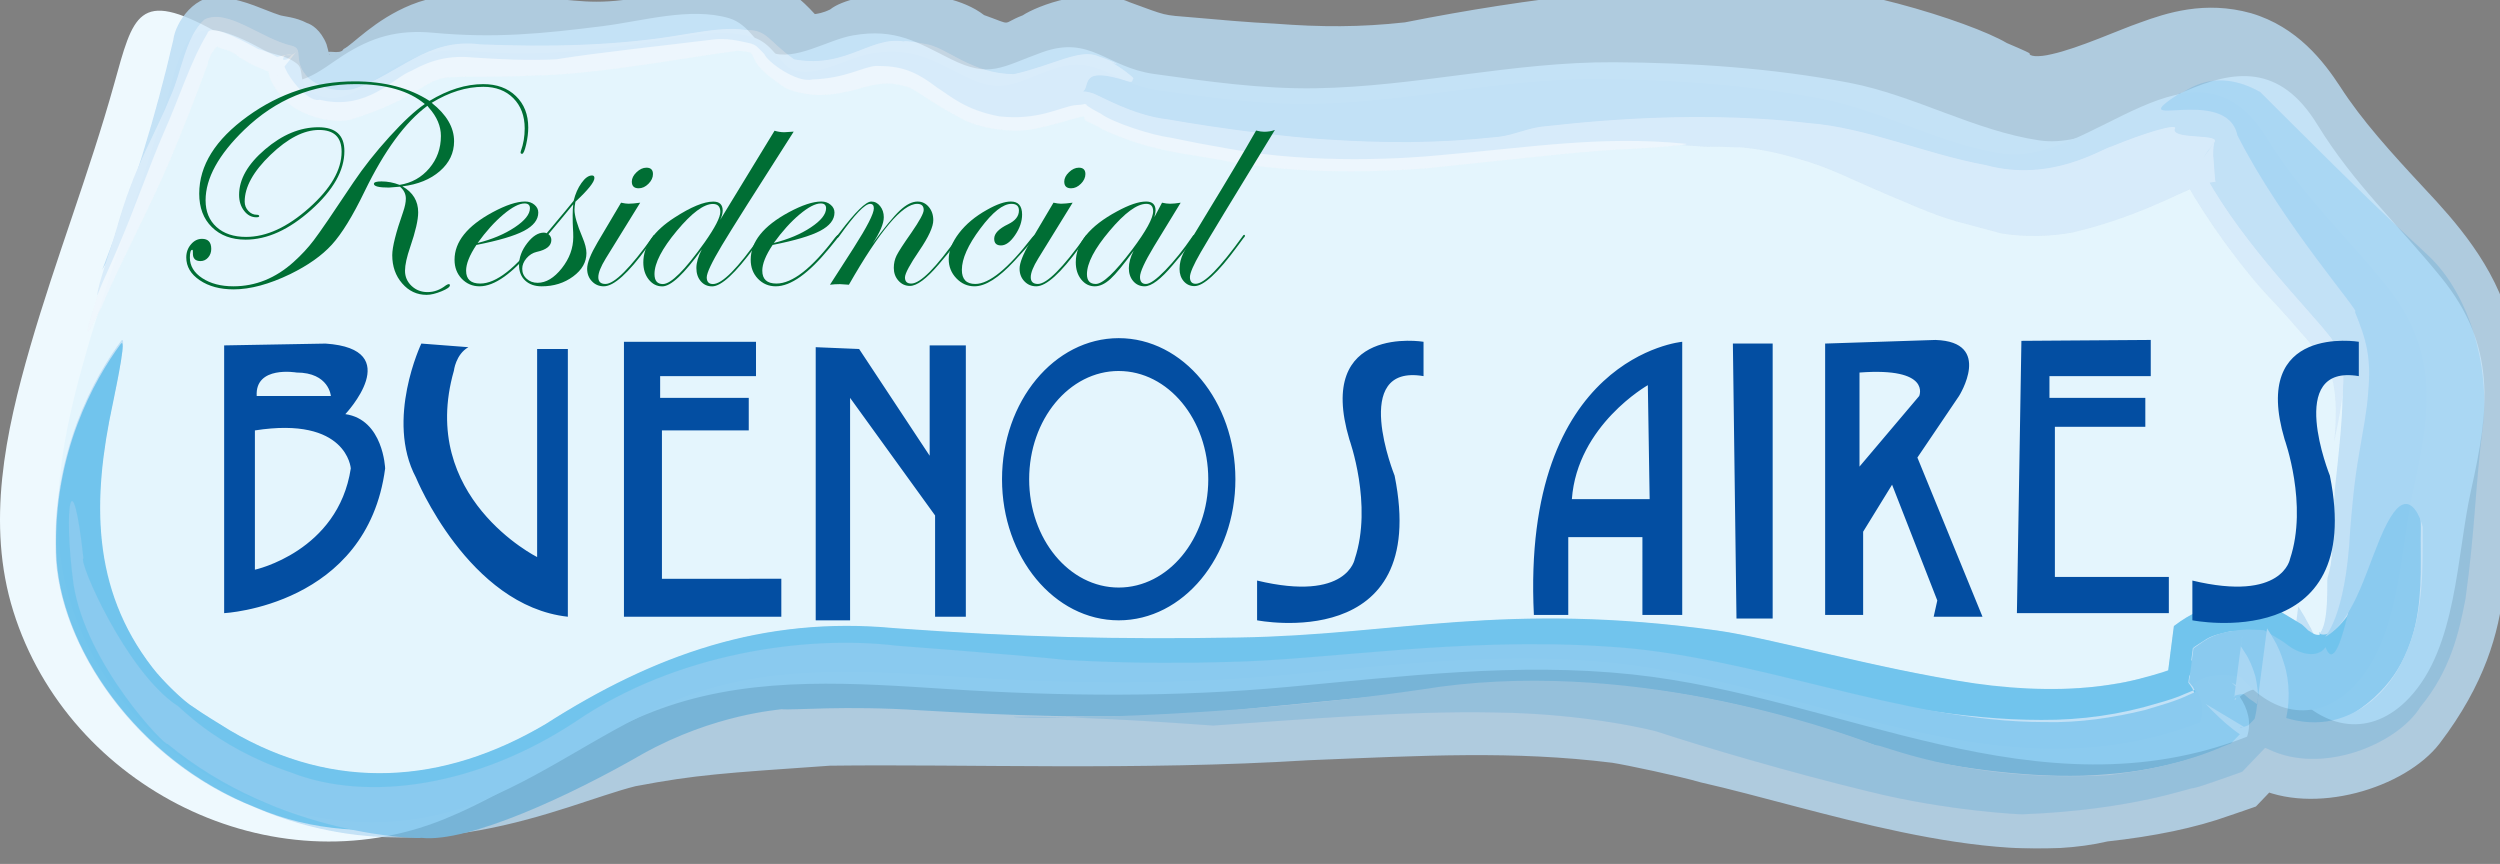 <svg xmlns="http://www.w3.org/2000/svg" width="400" height="138.232"><rect width="100%" height="100%" fill="#808080" stroke="none"/><defs><clipPath id="a"><path d="M57.857 322.282h231.817v-81.8H57.857v81.8z"/></clipPath><clipPath id="b"><path d="M57.857 240.48h231.817v81.802H57.857v-81.8z"/></clipPath><clipPath id="c"><path d="M57.857 322.282h231.817v-81.8H57.857v81.8z"/></clipPath><clipPath id="d"><path d="M57.857 240.48h231.817v81.802H57.857v-81.8z"/></clipPath><clipPath id="e"><path d="M57.922 288.066h217.55v-45.83H57.92v45.83z"/></clipPath><clipPath id="f"><path d="M57.922 242.236h217.55v45.83H57.92v-45.83z"/></clipPath></defs><path d="M4.837 55.463C.865 69.19-2.253 83.787 2.135 97.816c8.875 28.34 41.398 44.402 68.88 33.273 12.48-5.052 23.097-13.798 35.92-18.117 14.526-4.894 29.94-3.66 44.976-2.707 18.175 1.16 36.095 1.31 54.244-.365 18.35-1.692 36.584-3.948 55.014-1.992 33.516 3.564 64.95 22.99 98.36 9.96.745-2.205.152-4.466-1.17-6.385 2.06-1.773 5.35-1.768 8.04-1.217 5.346 6.453 12.942 7.9 19.08 1.39 7.658-8.116 7.572-22.848 9.88-33.168 2.917-13.01 4.16-23.09-4.772-34.1-6.88-8.463-14.088-15.11-19.798-24.438-12.14-19.797-29.582 4.723-44.503 2.51-10.346-1.537-19.975-7.203-30.33-9.204-12.294-2.37-25.234-3.226-37.73-3.298-16.105-.09-31.748 3.92-47.782 4.165-8.65.132-17.254-1.098-25.8-2.29-7.62-1.07-10.154-6.26-17.9-3.467-6.528 2.352-8.335 4.208-14.628 1.08-5.286-2.633-8.79-4.977-15.64-3.786-4.1.714-9.232 4.215-13.23 2.7-1.964-.746-3.256-4.47-6.614-5.456-6.19-1.81-13.816.467-20.033 1.252-9.857 1.25-17.434 1.996-27.285 1.084-5.732-.533-9.848.706-14.463 3.662-3.504 2.25-7.42 5.975-12.354 3.258-2.27-1.25-1.095-3.79-2.337-4.766-2.082-1.658-3.75-1.304-5.723-2.388-12.352-6.8-13.085-2.656-16.198 8.52-3.937 14.108-9.322 27.847-13.403 41.937" fill="#eef9fe"/><path d="M13.896 56.06c-3.79 13.084-6.768 26.994-2.58 40.372 8.46 27.02 39.464 42.33 65.67 31.72C88.875 123.34 99 115 111.22 110.878c13.85-4.666 28.542-3.483 42.877-2.576 17.324 1.11 34.407 1.25 51.713-.35 17.488-1.617 34.87-3.765 52.445-1.9 31.948 3.398 61.914 21.912 93.762 9.495.71-2.1.147-4.26-1.117-6.086 1.965-1.688 5.103-1.683 7.67-1.158 5.092 6.15 12.336 7.53 18.187 1.323 7.302-7.74 7.215-21.786 9.42-31.62 2.78-12.396 3.965-22.01-4.552-32.5-6.56-8.076-13.428-14.41-18.876-23.3-11.57-18.882-28.197 4.5-42.426 2.385-9.86-1.463-19.036-6.86-28.912-8.772-11.718-2.26-24.054-3.074-35.964-3.14-15.356-.086-30.27 3.737-45.55 3.968-8.248.127-16.452-1.046-24.597-2.185-7.263-1.014-9.68-5.967-17.065-3.306-6.222 2.248-7.942 4.015-13.943 1.03-5.04-2.502-8.378-4.737-14.913-3.602-3.904.676-8.796 4.017-12.605 2.572-1.88-.715-3.113-4.262-6.308-5.2-5.902-1.728-13.176.445-19.1 1.195-9.4 1.187-16.617 1.9-26.013 1.03-5.468-.505-9.39.67-13.787 3.49-3.34 2.146-7.07 5.698-11.777 3.107-2.162-1.19-1.043-3.61-2.226-4.547-1.984-1.575-3.577-1.242-5.456-2.276-11.776-6.48-12.47-2.532-15.443 8.12-3.752 13.45-8.886 26.55-12.77 39.987" fill="#e4f5fd"/><g clip-path="url(#a)" opacity=".9" transform="matrix(1.7 0 0 -1.7 -89.5 544.6)"><g clip-path="url(#b)"><g clip-path="url(#d)" opacity=".9"><path d="M149.22 309.41c1.08-.244 4.652 1.044 5.542 1.062.384-.138-.348.082 1.2-.648 1.126-.803 5.174-2.133 6.897-2.246 7.42-1.534 16.488-1.66 18.244-1.448 9.174.255 25.622 3.727 41.244 1.097 6.906-.55 13.277-4.85 22.183-4.997 8.5 1.645 10.378 4.2 10.767 3.806-.293-.59 3.815.283 5.453-.484.083-.028.32-.455.216-.068-.12.394.114 1.588.08 1.48.1.498.01-.193-.812-1.145-2.197-2.293-.983-1.027-.062-3.502 2.327-3.808 5.04-6.807 7.303-9.392 2.395-2.718 4.378-4.864 4.72-5.653 1.41-1.59 1-5.705.193-13.08-.337-5.964-.09-6.246-.687-8.262-.068-.242.182-4.056-.7-5.176-.016-.118-.002-.295-.395-.137-.172-.027-.416.237-.68.347l-.402.38-.215.188-.056.045-.002.002c-6.05 3.63-1.68 1.006-3.033 1.816l-.014.002-.027.004-.054.008-.11.016-.434.058c-1.127.172-2.396.2-3.78-.007-.763-.17-1.463-.31-2.225-.628l-1.206-.67-.57-.376-.275-.197-.134-.1-.066-.05-.033-.024-.017-.013-.008-.006c.186 1.483-1.663-12.946-.88-6.838-.238-.154.834.442 1.18.418.07.05.403.037.38.03l-.045.018v.005h.008l1.605 3.39h-.003l-.006-.004-.022-.01-.043-.022c-3.5-1.984-11.954-3.964-21.29-2.343-9.227 1.42-18.982 4.27-24.204 4.99-20.136 2.7-30.016-.546-45.035-.746-11.342-.18-20.47.065-32.325.91-12.504 1.15-22.712-2.748-32.793-9.157-9.625-5.64-19.942-6.235-29.72-.346-1.262.783-2.52 1.578-3.393 2.2-.963.532-2.97 2.632-3.882 3.81-5.712 7.496-5.46 15.927-3.517 24.866.53 2.51 1.313 6.372.773 5.696-2.524-3.412-6.384-10.314-6.19-19.63.136-8.828 7.41-19.754 18.58-24.21 15.63-6.81 29.248.225 36.012 1.917 5.7 1.08 8.217 1.227 18.295 1.93 12.842.166 29.065-.477 45.032.513 11.01.445 19.25.913 28.596-.236 1.25-.19 6.402-1.275 8.35-1.85 10.695-2.416 26.924-8.2 38.278-5.554 4.33.478 8.193 1.245 11.54 2.452l1.25.427.612.212.304.106.15.053.076.028.02.006.01.003c-1.287-1.35 11.23 11.76 5.935 6.225l.035.117c.79 2.52.823 5.143.294 7.376-.27 1.014-.624 2.115-1.044 2.962l-.665 1.218-.357.59-.184.29-.024.035c1.54 12.024-2.11-16.356-1.737-13.44l-.01-.01-.043-.043-.088-.085c-1.088-.954-2.345-1.266-2.812-1.368-.77-.08-.785-.082-1.024-.043l-.097.033-.005.005-.002.002c1.25-.748-10.888 6.532-5.746 3.445l.037-.04.146-.158.295-.316.6-.62c1.52-1.62 3.655-3.218 6.383-4.307 5.495-2.77 14.15-.164 17.406 4.068 8.497 11.163 5.292 19.182 6.804 25.29.477 3.85 1.17 8.65-.173 14.133-1.337 5.53-5.362 9.927-7.97 12.715-3.263 3.502-6 6.527-8.024 9.677-1.536 2.343-4.03 5.633-8.39 6.914-4.357 1.22-7.984.017-10.493-.9-1.862-.64-5.725-2.397-8.263-2.955-1.316-.324-2.166-.192-2.078.07-.224.173-1.776.807-2.15.977-3.44 2.038-16.278 6.046-22.727 5.43-10.48.19-22.135-1.146-33.918-3.483-4.203-.465-7.86-.458-12.235-.123-2.634.123-5.177.367-7.7.583-3 .247-2.375.122-5.977 1.43-3.687 1.65-8.75-.357-10.072-1.233-2.14-.82-.75-1-3.638.03-3.844 2.97-12.29 2.295-14.486.522-1.416-.685-2.05-.242-1.164-.682-.195.027-1.724 2.238-4.05 3.007-6.766 1.366-9.167-.51-11.01-.597-3.34-.82-2.56-.774-3.288-.838-3.705-.452-5.24.204-9.636.307-2.573.09-6.57.753-10.265-.747-3.47-1.404-5.552-3.797-6.378-4.17-.28-.64-1.902.08-1.29-.515-.025-.15-.18.437-.314.967-.55 1.374-1.442 1.876-1.83 1.992-1.122.59-2.24.61-2.617.76-1.38.447-3.194 1.402-5.257 1.634-2.61.576-4.524-2.35-4.713-3.966-1.647-7.178-3.852-14.368-6.71-21.683.45.843.803 1.1 1.153 2.1 1.962 5.105 3.922 9.902 5.635 14.708.886 2.265 1.57 5.126 2.866 6.303 1.182.745 3.478-.715 5.66-1.915 1.467-.476 2.757-1.313 2.26-.92.04-.036-.043-1.213.757-2.282 1.023-1.213 1.752-1.29 2.634-1.622 4.18-.79 6.472 2.224 8.347 2.827 3.498 2.21 9.202.088 15.404.95 2.336.296 5.093.774 7.875 1.256 4.857.667 8.984 2.083 10.946-1.217 2.69-2.668 6.13-1.09 8.074-.637 2.057.603 3.815.384 5.22-.308 1.518-.79 2.743-2.003 4.67-3.184 1.894-1.26 4.588-1.523 5.47-1.578" fill="#b9dbf4"/><g clip-path="url(#f)" opacity=".9"><path d="M76.753 244.347c-11.195 4.386-18.558 15.18-18.815 24.002-.295 9.318 3.553 16.227 6.07 19.636.537.687-.235-3.18-.756-5.688-1.918-8.924-2.018-17.32 3.74-24.767.897-1.19 2.977-3.222 3.91-3.764.87-.62 2.153-1.384 3.41-2.166 9.848-5.798 20.08-5.08 29.71.622 10.103 6.454 20.397 10.192 32.865 9.01 11.833-.858 20.974-1.07 32.315-.878 15.013.23 24.926 3.447 45.05.66 5.217-.73 14.96-3.592 24.18-4.968 4.62-.657 9.114-.723 12.82-.135 1.86.26 3.506.74 4.932 1.174.716.21 1.34.535 1.928.763l.827.35.378.162.18.078.012.004-1.602-3.394h-.005l-.004-.002c.136-.043-.074.034-.554-.095-.342-.056-.457-.184-.837-.325-.233-.112-.096-.043-.142-.064v.005c-.785-6.13 1.07 8.352.884 6.864l.008.005.066.05.54.392c3.233 2.197 6.044 1.877 8.186 1.57l.11-.015.053-.008h.007c1.36-.817-3.033 1.82 3.05-1.828l.002-.003.007-.006.056-.045.108-.093.208-.19c.135-.128.262-.292.395-.33.256-.18.48-.31.637-.317.34-.042.296-.005.316.18-.5.257 1.173-2.04 4.47 4.882-.474-3.306-1.84-6.086-3.536-7.106-.762-.432-1.605-.546-2.742-.02-.538.305-1.11.64-1.635 1.163l-.207.175-.053.044-.013.01c.34-.2-2.98 1.788-1.59.948l-.058.006-.234.023-.93.08c-.618.05-1.32-.037-1.962-.078-.73-.194-1.42-.28-2.153-.69l-1.068-.685-.253-.185c-.847-6.482-.23-1.802-.42-3.252l.008-.01.013-.02.026-.04.112-.157c.308-.427.464-.792.412-1.125l.016-.14v-.01c2.555 2.675.698.74 1.263 1.333l-.04-.015-.077-.03-.156-.066-.626-.257-1.256-.516c-.83-.382-1.7-.64-2.576-.887-3.485-1.067-7.192-1.594-10.95-1.573-15.142-.016-30.216 6.507-45.235 5.34-10.238.296-20.502-1.386-31.09-1.982-10.515-.66-21.204-.03-31.49.548-10.453.782-19.834-1.524-28.597-7.425-8.52-5.917-21.092-9.277-31.62-4.73" fill="#4cb5e7"/></g><path d="M271.52 259.446c2.35-6.41 6.368 34.833 6.542 29.104-.025-.03 1.128-1.12 1.827-4.123.883-2.943.37-8.014.605-13.696-.155-5.175 1.15-13.25-7.05-17.943-2.11-.93-4.826-.767-6.83.2-1.07.418-1.942 1.06-2.784 1.702l-1.15 1.05-.14.134-.07.067c.886-.53-2.013 1.216 1.984-1.186h-.035l-.184-.004-.36.007c-.44-.018-.822-.108-.886-.187-.157.004.084-.086.093-.012l.025.05v.003c-.143-1.094 1.24 9.585.663 5.05l.035-.05.067-.104.133-.21.506-.853c.612-1.206 1.006-2.746.81-4.333l-.22-1.17-.072-.288c.5.51-4.38-4.59-2.322-2.432l-.018-.007-.036-.013-.072-.025-.29-.103-1.15-.4c.014.055-4.384-1.783-10.24-2.197-5.836-.514-12.662.424-17.096 1.327-.183-.735-15.307 6.624-32.08 7.155-.045.74-16.767-.826-35.883-2.743-9.437-.61-19.222-.143-26.487.28-7.26.48-11.983-.007-13.16.11-.117-.063-6.254-.406-13.098-4.23-6.67-3.853-16.375-8.37-20.792-7.878.107-.11-13.23.033-23.903 8.85-.152-.292-7.664 7.448-8.84 15.05-.995 7.432-.088 11.887.936 2.408-.535-.15 3.925-10.534 8.777-13.832.055.17 3.46-3.877 10.715-6.307 7.305-2.89 17.723-1.298 26.966 4.86 9.29 6.31 21.49 8.092 30.07 7.055 8.708-.66 14.86-1.205 16.08-1.358-.002.046 5.813-.442 15.08-.173 9.262.17 21.92 2.366 35.66 1.455 13.737-.774 27.832-7.12 41.23-7.114 3.314-.08 6.504.417 9.45 1.135 1.46.45 2.893.82 4.203 1.46l.987.426.487.213.242.106.06.025.03.013c1.058 1.1-1.402-1.485-1.153-1.212l-.01.063c-.017.322-.028.594-.244.91-.058.155-.188.31-.328.465l-.09.115-.022.03-.01.014c-.1-.68.782 5.974.43 3.174l.182.138.755.526c1.03.694 2.102.894 3.03 1.02.458.035.964.122 1.387.088l.655-.028.328-.016.163-.01.082-.004.04-.003c-.342.217 3.154-1.89 1.682-1.005.414-.266.772-.602 1.156-.79 1.616-.826 2.58-.373 2.953.2" fill="#74c0eb"/><path d="M271.502 260.428c-.144-.058 1.91 1.576 2.343 10.09.17 2.003.35 4.356.825 7.065.352 2.115.772 4.205.862 5.817.314 3.37-.186 4.99-1.256 7.636.81-.377-6.833 8.237-11.047 16.58-1.038 4.884-11.292.145-5.354 4.015-.067-.498 2.668 2.776 7.49.065 3.988-3.943 8.952-9.03 15.976-15.538 3.672-3.573 5.637-10.134 5-15.81-.745-5.892-.733-9.825-1.656-16.4-.593-3.07-1.394-6.687-4.235-10.127-2.125-3.456-9.193-6.474-14.325-3.976-2.585.977-4.27 2.582-5.816 4.185l-.074.075c7.278-4.36 2.012-1.21 3.633-2.183h-.01l-.042-.005-.08-.004-.155.01c-.115.02-.074-.055-.115-.037.068-.005.197-.058.992.296l.418.345c-.99-7.752 1.374 10.6 1.147 8.677l.04-.062.08-.126.16-.254.306-.516c.41-.65.748-1.47 1.01-2.347.554-1.71.595-3.888.017-5.863l-.05-.185c-1.737-1.832 3.855 3.97-3.902-4.13l-.037-.015-.148-.053-.294-.105-.59-.21-1.184-.413c-.795-.254-1.57-.58-2.383-.76.014.17-5.56-2.056-16.072-2.453.03-.023-7.037.29-14.517 2.163-7.53 1.83-15.39 4.157-19.938 5.646-.02.016-6.418 1.68-15.182 1.774-8.682.182-19.577-.768-26.512-1.23-.025-.027-11.19.912-18.77.824-.207-.22 19.24-.235 38.396 2.573 19.08 3.127 38.214-3.525 42.797-5.282.04.363 7.885-3.534 21.8-2.79 3.43.42 7.177 1.133 10.838 2.714l.695.27.044.016c.988 1.03-2.18-2.29 2.22 2.31l.01.042.04.17.074.348.12.7c.182.933 0 1.874-.17 2.737-.248.825-.566 1.628-1.004 2.258l-.318.497-.04.06c.533 4.23-.753-5.725-.62-4.703v-.017l-.007-.02-.08.02c.058.07.48.25 1.1.235l.468-.01h.09c-3.687 2.216-1.01.603-1.827 1.092l.023-.02.17-.164.347-.324c.488-.418.876-.884 1.46-1.237 2.03-1.547 5.175-2.547 8.044-1.662 2.838.868 4.725 2.935 5.806 5.04 2.31 4.302 2.123 8.777 2.142 13.03-.002-.004-.667 2.667-1.963 2.058-.658-.304-1.445-1.505-2.414-4.045-.918-2.204-2.34-7.112-4.794-8.357" fill="#9acef0"/><path d="M272.322 278.702c.512 4.624-.24 7.282-1.24 7.957-.233.32-.615.833-1.177 1.59-1.125 1.268-2.092 2.432-3.278 3.688-2.89 2.966-6.347 7.826-8.224 11.192-.127.717-.638.103.268 1.06 1.286 1.023 2.17 2.446 2.32 2.736.212.447-.05.182-.04-1.284.04.03.164-2.653.242-2.436.087.1-.193-.008-.33-.005-1.968-.154-5.786-2.986-13.132-4.726-1.956-.377-4.433-.473-6.728-.09l-4.168 1.116c-2.665.77-4.668 1.774-6.594 2.543-3.846 1.645-5.49 2.58-8.532 3.418-1.762.506-3.148.81-5.12 1.02-.56-.02-2.63.116-3.198.045-6.248.48-11.982.496-17.44-.253-8.936-1.412-20.948-2.327-30.23.192-1.29.265-2.605.546-4.003.823-2.216.416-4.462 1.38-5.768 2.11-.62.35-.98.505-1.097.6-.022.066.003-.208.06.445-.016.33-.017-.655.006-.354.094.12-.99-.097-2.578-.68-1.23-.44-3.632-1.08-5.742-.726-2.118.31-3.257 1.037-4.2 1.58-1.55 1.038-2.408 1.838-3.09 2.396-1.63.893-2.088 2.14-7.164.31-1.062-.286-2.49-.606-4.2-.254-.81.094-1.787.656-2.598 1.374-.57.548-.756.866-1.11 1.248-.474.55-.664.592-.842.722l-1.97.257c-2.848-.005-6.655-1.116-10.263-1.512-3.568-.527-7.368-.906-11.22-.74-4.4.268-5.82.348-8.84-1.34-1.465-.74-4.174-3.315-8.215-2.42-1.27-.175-4.412 2.805-4.08 4.362l-.02.26-.004.067c1.438.383.5.08.87.16l.374.018.354.172.152.142.068.084.03.045-1.202-1.51h-.002l-.004.003-.107.064c-.11.13-.282.204-.664.35-3.06 1.074-3.768 2.035-5.387 2.52-.793.312-.697.25-1.773-1.836-2.14-5.458-4.59-11.972-7.184-17.982-.61-1.41-2.388-4.8-2.497-4.638-.022.756 1.23 4.206 1.845 6.357 1.676 5.93 3.507 8.52 5.006 12.274 1.044 2.194 1.406 5.675 3.22 7.306 2.202 1.1 5.4-1.85 8.265-2.476 1.168-.328-.026-1.4 1.515-3.01 1.173-.975 2.603-1.352 4.208-1.07 4.3 1.344 6.926 4.887 11.983 4.216 6.29-.244 12.924-.17 19.366.972 2.08.332 4.015.654 5.693.375 1.944.04 2.018-1.003 4.473-2.753 5.184-.977 7.526 2.673 11.003 1.51-1.352.23-.562.32 1.315-.06 1.967-.23 4.36-2.844 8.383-2.843 3.673.822 6.228 2.454 7.947 1.677 1.68-.547 2.396-1.084.928-.463.493-.105 2.078-1.245 2.38-1.616-.185-.088.07-.47-.543-.28-4.622 1.5-3.486-.413-4.203-.955.148-.008.25.04.883-.163.503-.12 3.757-2.096 7.094-2.46 5.055-.893 11.343-1.685 14.952-1.892 5.313-.337 10.1-.407 16.258.26 1.57.234 2.332.706 3.922.944 1.498.116 13.27 1.748 25.123.344 5.5-.418 11.026-2.913 16.703-3.956 6.198-1.686 10.992 1.58 11.867 1.756 3.13 1.29 6.448 2.293 5.922 1.598-.143-.99 4.442-.36 3.73-1.24.05.394-.156-1.012-.098-.662.06 1.137.397 1.108-.348.06-.027.034-.758-1.106-.9-1.184-.04-.087-.093.015-.065-.15.17-.527-.123-.065.626-1.25 3.697-6.628 9.826-12.625 11.793-15.22 1.452-2.213 1.516-3.99.262-9.826" fill="#d4e8f8"/><path d="M140.965 248.365c-.652-.074 24.324-.294 46.498.797.376.416 17.37-.217 20.437-1.14 1.723-.413 3.48-.876 5.285-1.418.017.067 6.442-1.707 14.83-3.79 8.23-2.23 19.263-2.84 22.627-1.704-.026-.02 4.54.322 9.337 1.68 1.195.32 2.372.787 3.524 1.173l.85.3.418.15.104.035.05.02.027.008c-5.28-5.524 7.198 7.526 5.916 6.19l.005.02.01.04.175.64c.457 1.737.607 3.436.418 4.972-.315 3.14-1.457 5.164-2.357 6.626l-.173.277-.01.02c-3.446-26.818-.96-7.438-1.73-13.424l-.004-.006-.02-.02-.04-.04-.08-.08-.333-.29-.665-.442c-.39-.237-.9-.368-.99-.447.244-.03-1.34-.378-1.675-.313-.207.05-.157-.002-.228.032l-.03.02-.01.01-.002.002-5.778 3.467.006-.007.05-.056.21-.224.89-.924c1.213-1.235 2.888-2.67 5.398-3.815 4.73-3.01 14.642-1.343 18.384 3.66 4.162 4.534 5.327 9.78 5.756 13.906" fill="none"/><g><path d="M187.003 304.516c-2.27-.172-10.524-.796-18.347.55-3.692.824-7.126.772-12.195 3.074-1.897 1.24-2.02.3-1.54 2.448-.003-1.202.216-1.42-.304-1.186-1.038-.22-2.034-.613-4.21-1.098-2.316-.615-5.677-.01-7.25.87-3.162 1.656-4.334 2.812-5.224 3.033-1.34.31-1.9.57-5.003-.365-1.39-.28-3.53-.897-6.265.168-3.62 2.343-2.812 2.98-3.383 3.345.35 0-.794.254-1.323.2-4.434-.56-13.187-2.262-19.305-2.323-2.64-.164-5.888-.047-7.324-.15-2.685.058-2.957-1.923-9.81-4.037-1.817-.272-3.63.258-5.113 1.113-1.278.867-2.336 2.31-2.472 3.315-.194.693-.242 1.063-.217 1.03l-.005.178V314.732c3.582.905 1.003.25 1.808.45l.04-.01.075-.015h.316c.214.033.42.145.58.324l.058.07.028.037.013.02c1.693 2.13-2.293-2.88-1.884-2.366h-.016l-.005.06c-.157.06-.014.072-.648.267-.357.09-1.25.465-1.918.814l-.977.562c-1.41 1.26-2.396.345-2.332 1.928 1.163-.64-.363-.848-.666-2.614-1.092-2.985-2.362-6.205-3.593-9.128-2.14-4.966-4.338-8.92-6.432-13.776-.444-.845-1.112-2.372-1.262-2.16-.226-.18.587 2.13.917 3.392.554 1.434 1.137 2.568 1.926 4.453 1.47 3.412 2.997 7.788 4.327 10.848 1.45 3.235 2.512 6.697 4.096 9.312.188.878 2.446-.186 4.79-1.464 2.15-.566 2.303-1.64 3.157-.54-2.426.452 1.14-4.67 2.64-4.233 4.434-1.082 6.964 2.12 8.607 2.72 1.9 1.06 3.645 1.472 5.793 1.26 2.518-.17 5.217-.31 7.833-.173 3.994.648 10.61 1.344 14.76 1.862 1.314.16 2.37-.103 3.584-.375.435-.155.52-.196 1.268-1.008.238-.678 3.022-2.726 4.488-2.377 3.226.115 4.763 1.207 6.04 1.278 2.28-.002 3.6-.414 5.775-2.076 1.147-.708 2.567-2.07 5.8-2.672 3.687-.402 5.7.858 7.104 1.052 1.913.075-.063.474 2.452-.8 1.137-.846 4.838-2.038 6.493-2.244 1.762-.37 3.662-.73 5.626-1.068 7.976-1.485 16.816-.89 19.73-.598 8.73.754 15.292 1.87 23.23 1.075.322-.06-1.02-.224-4.854-.474-3.997-.126-8.938-.735-19.477-1.827" fill="#eef6fc"/></g></g></g></g><path d="M41.073 63.36H52.94s-.288-3.755-5.498-3.755c0 0-6.658-1.16-6.37 3.756m-.288 5.507v22.285s13.316-2.9 15.344-16.208c0 0-.58-8.392-15.344-6.077m11.29-13.896c13.026.87 3.18 11.29 3.18 11.29 6.08.865 6.37 8.684 6.37 8.684-2.892 22-25.76 23.158-25.76 23.158v-42.84l16.21-.29zM67.413 54.97s-5.788 12.155-.867 21.424c0 0 8.394 20.55 24.31 22.284V55.84H85.94v33.29s-19.103-9.556-13.317-29.82c0 0 .29-2.598 2.317-3.76l-7.527-.58zM99.832 54.684v43.994h25.18v-6.075H105.91V68.867h13.89v-5.21h-14.177V60.18h15.337v-5.496H99.832zM130.513 55.55v43.7h5.5V63.658l13.6 18.814V98.68h4.92V55.262h-5.787V72.92L137.46 55.84l-6.947-.29zM178.994 59.358c-7.913 0-14.328 7.755-14.328 17.323 0 9.573 6.415 17.326 14.328 17.326 7.912 0 14.33-7.753 14.33-17.325 0-9.567-6.418-17.322-14.33-17.322m18.67 17.323c0 12.47-8.36 22.57-18.67 22.57-10.31 0-18.67-10.1-18.67-22.57s8.36-22.58 18.67-22.58c10.31 0 18.67 10.11 18.67 22.58M201.134 92.89v6.36s27.788 5.507 22.002-23.15c0 0-7.238-17.945 4.63-15.92v-5.496S210.4 51.79 215.898 70.312c0 0 3.763 10.418.87 19.104 0 0-1.16 6.944-15.634 3.474M350.78 92.89v6.36s27.783 5.507 21.998-23.15c0 0-7.237-17.945 4.632-15.92v-5.496s-17.372-2.895-11.87 15.628c0 0 3.762 10.418.867 19.104 0 0-1.155 6.944-15.626 3.474M263.654 61.626s-11.287 6.376-12.155 18.24h12.445l-.29-18.24zm5.502 36.76h-6.37V85.943h-11.863v12.443h-5.503c-2.026-41.392 23.736-43.702 23.736-43.702v43.702zM277.26 54.97h6.367v43.997h-5.79l-.576-43.996zM297.52 59.605v15.05l9.552-11.294s2.025-4.625-9.55-3.755m12.156-5.213c9.26.292 3.762 8.97 3.762 8.97l-6.657 9.846 10.418 25.47h-7.813l.58-2.602-7.236-18.526-4.63 7.523v13.313h-6.08V54.97l17.658-.578zM323.425 54.537l-.72 43.565h24.31v-5.79h-18.233V68.283h14.47v-4.627h-15.34V60.18h16.208V54.39l-20.695.145z" fill="#034ea2"/><path d="M84.52 20.403c0 .833-.113 1.74-.337 2.724-.23.99-.442 1.487-.65 1.487-.162 0-.242-.08-.242-.24 0-.05.015-.123.05-.216.404-1.112.61-2.317.61-3.608 0-2.004-.608-3.616-1.815-4.835-1.21-1.22-2.813-1.825-4.796-1.825-2.725 0-5.486.854-8.274 2.564 2.39 1.886 3.586 3.934 3.586 6.144 0 1.867-.756 3.464-2.277 4.784-1.517 1.32-3.516 2.133-5.99 2.435 1.685.957 2.523 2.346 2.523 4.16 0 1.207-.42 3.05-1.268 5.522-.56 1.623-.84 2.898-.84 3.82 0 .96.35 1.764 1.05 2.43.7.657 1.548.988 2.557.988 1.037 0 2.02-.36 2.945-1.087.21-.13.357-.193.44-.193.13 0 .192.063.192.194 0 .28-.456.598-1.362.968-.91.368-1.696.56-2.364.56-1.555 0-2.86-.614-3.912-1.834-1.06-1.217-1.587-2.724-1.587-4.52 0-1.305.58-3.607 1.735-6.902.292-.84.44-1.56.44-2.148 0-.747-.32-1.382-.946-1.904-1.035.093-1.623.142-1.768.142-1.597 0-2.397-.2-2.397-.6 0-.257.408-.386 1.22-.386.964 0 1.922.183 2.885.555 1.933-.303 3.52-1.19 4.76-2.656 1.236-1.462 1.856-3.182 1.856-5.17 0-1.566-.637-3.075-1.913-4.506l-.248-.318c-3.544 2.618-6.888 7.182-10.048 13.693-1.906 3.943-3.65 6.784-5.24 8.522-1.582 1.74-3.806 3.314-6.67 4.717-3.38 1.63-6.397 2.438-9.048 2.438-2.17 0-3.974-.486-5.416-1.46-1.44-.97-2.158-2.19-2.158-3.65 0-.813.252-1.51.75-2.092.496-.588 1.09-.884 1.77-.884.982 0 1.477.536 1.477 1.614 0 .536-.167.995-.5 1.376-.328.377-.74.568-1.22.568-.842 0-1.247-.428-1.217-1.278.015-.346-.017-.524-.096-.524-.26 0-.387.417-.387 1.257 0 1.312.655 2.402 1.975 3.272 1.317.868 2.98 1.31 4.987 1.31 3.54 0 6.748-1.296 9.624-3.88 1.26-1.13 2.334-2.293 3.225-3.47.97-1.27 3.09-4.366 6.356-9.28 1.63-2.425 3.556-4.855 5.77-7.295 2.215-2.442 4.1-4.19 5.65-5.24-2.52-2.128-6.216-3.187-11.093-3.187-6.814 0-12.74 2.435-17.785 7.307-4.13 3.994-6.195 7.76-6.195 11.29 0 1.79.583 3.214 1.748 4.268 1.162 1.053 2.74 1.584 4.726 1.584 3.254 0 6.614-1.545 10.083-4.634 3.47-3.09 5.205-6.09 5.205-9 0-2.32-1.205-3.478-3.615-3.478s-4.998 1.332-7.758 3.983c-2.76 2.653-4.134 5.147-4.134 7.478 0 .57.19 1.068.576 1.48.384.416.83.625 1.343.625.272 0 .408.076.408.216 0 .128-.15.19-.46.19-.773 0-1.43-.345-1.96-1.038-.535-.693-.802-1.543-.802-2.552 0-2.49 1.382-4.913 4.15-7.273 2.767-2.364 5.607-3.544 8.526-3.544 2.78 0 4.172 1.27 4.172 3.816 0 3.103-1.773 6.243-5.315 9.408-3.548 3.17-7.042 4.76-10.488 4.76-2.25 0-4.05-.672-5.4-2.004-1.355-1.33-2.025-3.12-2.025-5.352 0-4.522 2.578-8.65 7.743-12.378 5.166-3.725 10.876-5.592 17.13-5.592 4.75 0 8.743 1.04 11.974 3.123 2.963-1.79 5.824-2.682 8.593-2.682 2.167 0 3.91.633 5.226 1.91 1.316 1.27 1.978 2.95 1.978 5.035" fill="#006e34"/><path d="M84.79 33.322c0-.514-.29-.77-.855-.77-.86 0-1.992.588-3.39 1.76-1.404 1.178-2.78 2.702-4.125 4.566 2.336-.588 4.31-1.422 5.933-2.502 1.623-1.078 2.436-2.1 2.436-3.054m2.037 4.43c0 .043-.144.248-.438.618l-1.04 1.294C82 43.76 79.124 45.81 76.73 45.81c-1.134 0-2.082-.412-2.853-1.213-.77-.808-1.15-1.817-1.15-3.033 0-2.875 2.025-5.408 6.08-7.596 2.13-1.148 3.87-1.724 5.21-1.724.582 0 1.08.167 1.49.514.41.343.618.758.618 1.252 0 1.146-.762 2.12-2.28 2.925-1.522.804-4.06 1.555-7.62 2.256-1.1 1.645-1.648 3.02-1.648 4.116 0 1.38.753 2.062 2.257 2.062 2.562 0 5.702-2.46 9.413-7.382.19-.253.355-.382.485-.382.064.014.095.066.095.147" fill="#006e34"/><path d="M91.722 37.914c0-.48-.013-.95-.05-1.423-.028-.47-.046-1.14-.046-2.02 0-.715.035-1.314.096-1.787-.914 1.13-2.237 2.72-3.968 4.778.306.254.462.562.462.93 0 .94-.783 1.575-2.344 1.91-.626.145-1.168.483-1.63 1.017-.456.53-.684 1.092-.684 1.683 0 .634.23 1.17.703 1.597.468.433 1.052.65 1.752.65 1.357 0 2.65-.777 3.878-2.33 1.222-1.553 1.832-3.217 1.832-5.003m3.383-9.433c0 .638-1.01 1.905-3.04 3.798-.1.498-.147.926-.147 1.29 0 .925.42 2.39 1.27 4.4.425 1.003.64 1.845.64 2.53 0 1.437-.705 2.68-2.123 3.73-1.418 1.05-3.096 1.58-5.037 1.58-1.104 0-1.983-.31-2.642-.924-.655-.613-.98-1.44-.98-2.475 0-1.198.43-2.366 1.296-3.494.866-1.133 1.76-1.7 2.682-1.7.162 0 .313.037.44.103l1.962-2.344c.584-.686 1.37-1.63 2.35-2.842.27-1.112.696-2.07 1.263-2.864.568-.796 1.122-1.197 1.677-1.197.258 0 .388.132.388.408M104.474 27.85c0 .55-.238 1.073-.717 1.552-.48.483-1.005.725-1.57.725-.728 0-1.096-.352-1.096-1.067 0-.52.254-1.026.758-1.505.503-.484 1.03-.727 1.582-.727.696 0 1.044.345 1.044 1.022m.368 9.9c-.015.045-.096.17-.243.378l-1.042 1.416c-3.032 4.173-5.352 6.265-6.95 6.265-.758 0-1.395-.27-1.902-.806-.51-.537-.762-1.205-.762-2.004 0-.924.553-2.332 1.665-4.218l3.76-6.352c.502.11.908.165 1.197.165.443 0 1.063-.054 1.866-.165l-5.515 8.933c-.792 1.292-1.187 2.288-1.187 2.99 0 .72.382 1.08 1.14 1.08 1.436 0 3.967-2.533 7.584-7.59.082-.16.164-.24.24-.24.1 0 .148.052.148.148" fill="#006e34"/><path d="M115.25 33.9c0-.843-.397-1.267-1.19-1.267-1.454 0-3.374 1.43-5.762 4.292-2.386 2.86-3.58 5.17-3.58 6.922 0 1.07.447 1.602 1.338 1.602 1.294 0 3.518-2.215 6.67-6.648 1.68-2.387 2.524-4.022 2.524-4.902m11.742-12.838c-6.08 9.5-9.917 15.572-11.503 18.22-1.607 2.694-2.41 4.39-2.41 5.094 0 .714.332 1.073.996 1.073 1.473 0 3.978-2.528 7.51-7.586.1-.162.187-.243.267-.243.1 0 .145.05.145.145-.015.052-.096.177-.24.387l-1.046 1.413c-3.055 4.172-5.31 6.257-6.766 6.257-.746 0-1.354-.274-1.824-.826-.468-.548-.7-1.252-.7-2.11 0-.864.29-1.856.87-2.995-2.838 3.957-4.942 5.932-6.323 5.932-.86 0-1.577-.36-2.162-1.088-.583-.727-.875-1.643-.875-2.75 0-2.63 1.66-5.02 4.978-7.16 2.637-1.71 4.713-2.567 6.216-2.567 1.006 0 1.504.482 1.504 1.437 0 .448-.136.95-.41 1.506l8.708-14.282c.53.16 1.054.24 1.568.24.128 0 .63-.032 1.496-.096" fill="#006e34"/><path d="M132.173 33.322c0-.514-.286-.77-.85-.77-.862 0-1.994.588-3.393 1.76-1.405 1.178-2.777 2.702-4.124 4.566 2.336-.588 4.318-1.422 5.937-2.502 1.62-1.078 2.43-2.1 2.43-3.054m2.043 4.43c0 .043-.142.248-.434.618l-1.045 1.294c-3.35 4.095-6.222 6.145-8.62 6.145-1.13 0-2.082-.412-2.852-1.213-.768-.808-1.154-1.817-1.154-3.033 0-2.875 2.032-5.408 6.087-7.596 2.133-1.148 3.87-1.724 5.21-1.724.583 0 1.077.167 1.484.514.418.343.625.758.625 1.252 0 1.146-.76 2.12-2.283 2.925-1.52.804-4.06 1.555-7.615 2.256-1.102 1.645-1.653 3.02-1.653 4.116 0 1.38.754 2.062 2.258 2.062 2.564 0 5.698-2.46 9.41-7.382.197-.253.36-.382.49-.382.06.014.094.066.094.147" fill="#006e34"/><path d="M153.712 37.69c0 .33-1.18 1.883-3.542 4.65-1.942 2.27-3.466 3.406-4.575 3.406-.733 0-1.345-.277-1.843-.838-.497-.554-.744-1.235-.744-2.047 0-.713.146-1.38.45-1.99.302-.608 1.083-1.82 2.357-3.63 1.317-1.91 1.977-3.122 1.977-3.648 0-.65-.348-.975-1.04-.975-2.368 0-6.005 4.313-10.926 12.938-.79-.062-1.267-.094-1.43-.094-.565 0-1.098.033-1.6.095l3.79-5.9c2.152-3.37 3.23-5.48 3.23-6.324 0-.478-.2-.713-.61-.713-.826 0-2.457 1.707-4.89 5.126-.146.21-.26.318-.342.334-.078 0-.128-.05-.145-.138.016-.084.046-.152.097-.197l.466-.6c2.48-3.263 4.156-4.9 5.018-4.9.553 0 1.026.243 1.417.74.388.493.58 1.083.58 1.767 0 1.022-.604 2.442-1.816 4.257 1.908-2.592 3.37-4.377 4.39-5.332 1.02-.953 1.967-1.43 2.836-1.43.704 0 1.302.285 1.784.856.483.572.725 1.28.725 2.122 0 1.064-.75 2.693-2.242 4.883-1.526 2.24-2.29 3.672-2.29 4.284 0 .653.334.978 1.002.978 1.457 0 3.966-2.528 7.525-7.585.084-.162.166-.24.245-.24.095 0 .147.044.147.146" fill="#006e34"/><path d="M165.707 37.75c0 .206-1.142 1.553-3.424 4.025-2.49 2.687-4.613 4.034-6.362 4.034-1.133 0-2.103-.434-2.913-1.29-.81-.85-1.213-1.868-1.213-3.05 0-1.34.55-2.735 1.65-4.172 1.105-1.438 2.587-2.675 4.452-3.714 1.572-.896 2.854-1.34 3.843-1.34 1.194 0 1.795.698 1.795 2.09 0 1.1-.376 2.2-1.128 3.296-.75 1.095-1.5 1.64-2.243 1.64-.73 0-1.093-.354-1.093-1.07 0-.837.744-1.613 2.236-2.326 1.145-.553 1.722-1.28 1.722-2.19 0-.712-.402-1.067-1.198-1.067-1.35 0-3.01 1.315-4.976 3.945-1.972 2.63-2.956 4.838-2.956 6.622 0 1.503.718 2.25 2.146 2.25 2.238 0 5.273-2.478 9.104-7.448.21-.253.365-.382.463-.382.065.014.097.066.097.147" fill="#006e34"/><path d="M173.665 27.85c0 .55-.242 1.073-.72 1.552-.48.483-1.002.725-1.57.725-.73 0-1.095-.352-1.095-1.067 0-.52.25-1.026.757-1.505.502-.484 1.027-.727 1.58-.727.696 0 1.048.345 1.048 1.022m.37 9.9c-.02.045-.098.17-.247.378l-1.04 1.416c-3.038 4.173-5.35 6.265-6.95 6.265-.76 0-1.392-.27-1.9-.806-.51-.537-.765-1.205-.765-2.004 0-.924.553-2.332 1.663-4.218l3.762-6.352c.507.11.905.165 1.2.165.444 0 1.062-.054 1.863-.165l-5.508 8.933c-.796 1.292-1.193 2.288-1.193 2.99 0 .72.38 1.08 1.14 1.08 1.435 0 3.963-2.533 7.584-7.59.078-.16.157-.24.244-.24.096 0 .147.052.147.148" fill="#006e34"/><path d="M184.503 33.785c0-.78-.368-1.168-1.095-1.168-1.488 0-3.444 1.433-5.865 4.306-2.422 2.866-3.632 5.186-3.632 6.952 0 1.035.47 1.558 1.41 1.558 1.116 0 3.053-1.826 5.807-5.476 2.25-2.998 3.376-5.053 3.376-6.172m6.687 3.966c0 .334-1.18 1.88-3.543 4.648-1.908 2.27-3.41 3.41-4.512 3.41-.746 0-1.352-.283-1.82-.827-.47-.55-.702-1.24-.702-2.07 0-.856.254-1.792.77-2.795-1.618 2.23-2.858 3.733-3.717 4.517-.86.783-1.693 1.177-2.503 1.177-.86 0-1.58-.363-2.166-1.09-.583-.73-.874-1.644-.874-2.75 0-3.07 2.194-5.784 6.59-8.146 1.926-1.053 3.48-1.58 4.667-1.58 1.003 0 1.507.478 1.507 1.428 0 .272-.063.627-.194 1.078l1.232-2.32c.488.11.914.165 1.286.165.437 0 1.003-.054 1.696-.165l-4.283 7.013c-1.483 2.462-2.227 4.083-2.227 4.863 0 .754.318 1.127.946 1.127.646 0 1.677-.73 3.1-2.19 1.418-1.46 2.87-3.256 4.336-5.4.095-.16.186-.24.265-.24.098 0 .147.052.147.148" fill="#006e34"/><g><path d="M203.98 20.795c-6.81 11.13-10.777 17.683-11.902 19.64-1.128 1.958-1.69 3.256-1.69 3.898 0 .71.31 1.072.922 1.072 1.364 0 3.863-2.532 7.495-7.588.08-.16.18-.243.294-.243.063.02.095.064.095.145 0 .097-.08.226-.243.384l-1.046 1.415c-3.067 4.17-5.335 6.26-6.795 6.26-.695 0-1.265-.265-1.713-.78-.447-.518-.67-1.177-.67-1.975 0-.873.21-1.722.623-2.545.41-.816 1.817-3.187 4.218-7.112 2.932-4.796 5.403-8.955 7.41-12.48.49.13.92.196 1.296.196.615 0 1.187-.096 1.705-.29" fill="#006e34"/></g></svg>